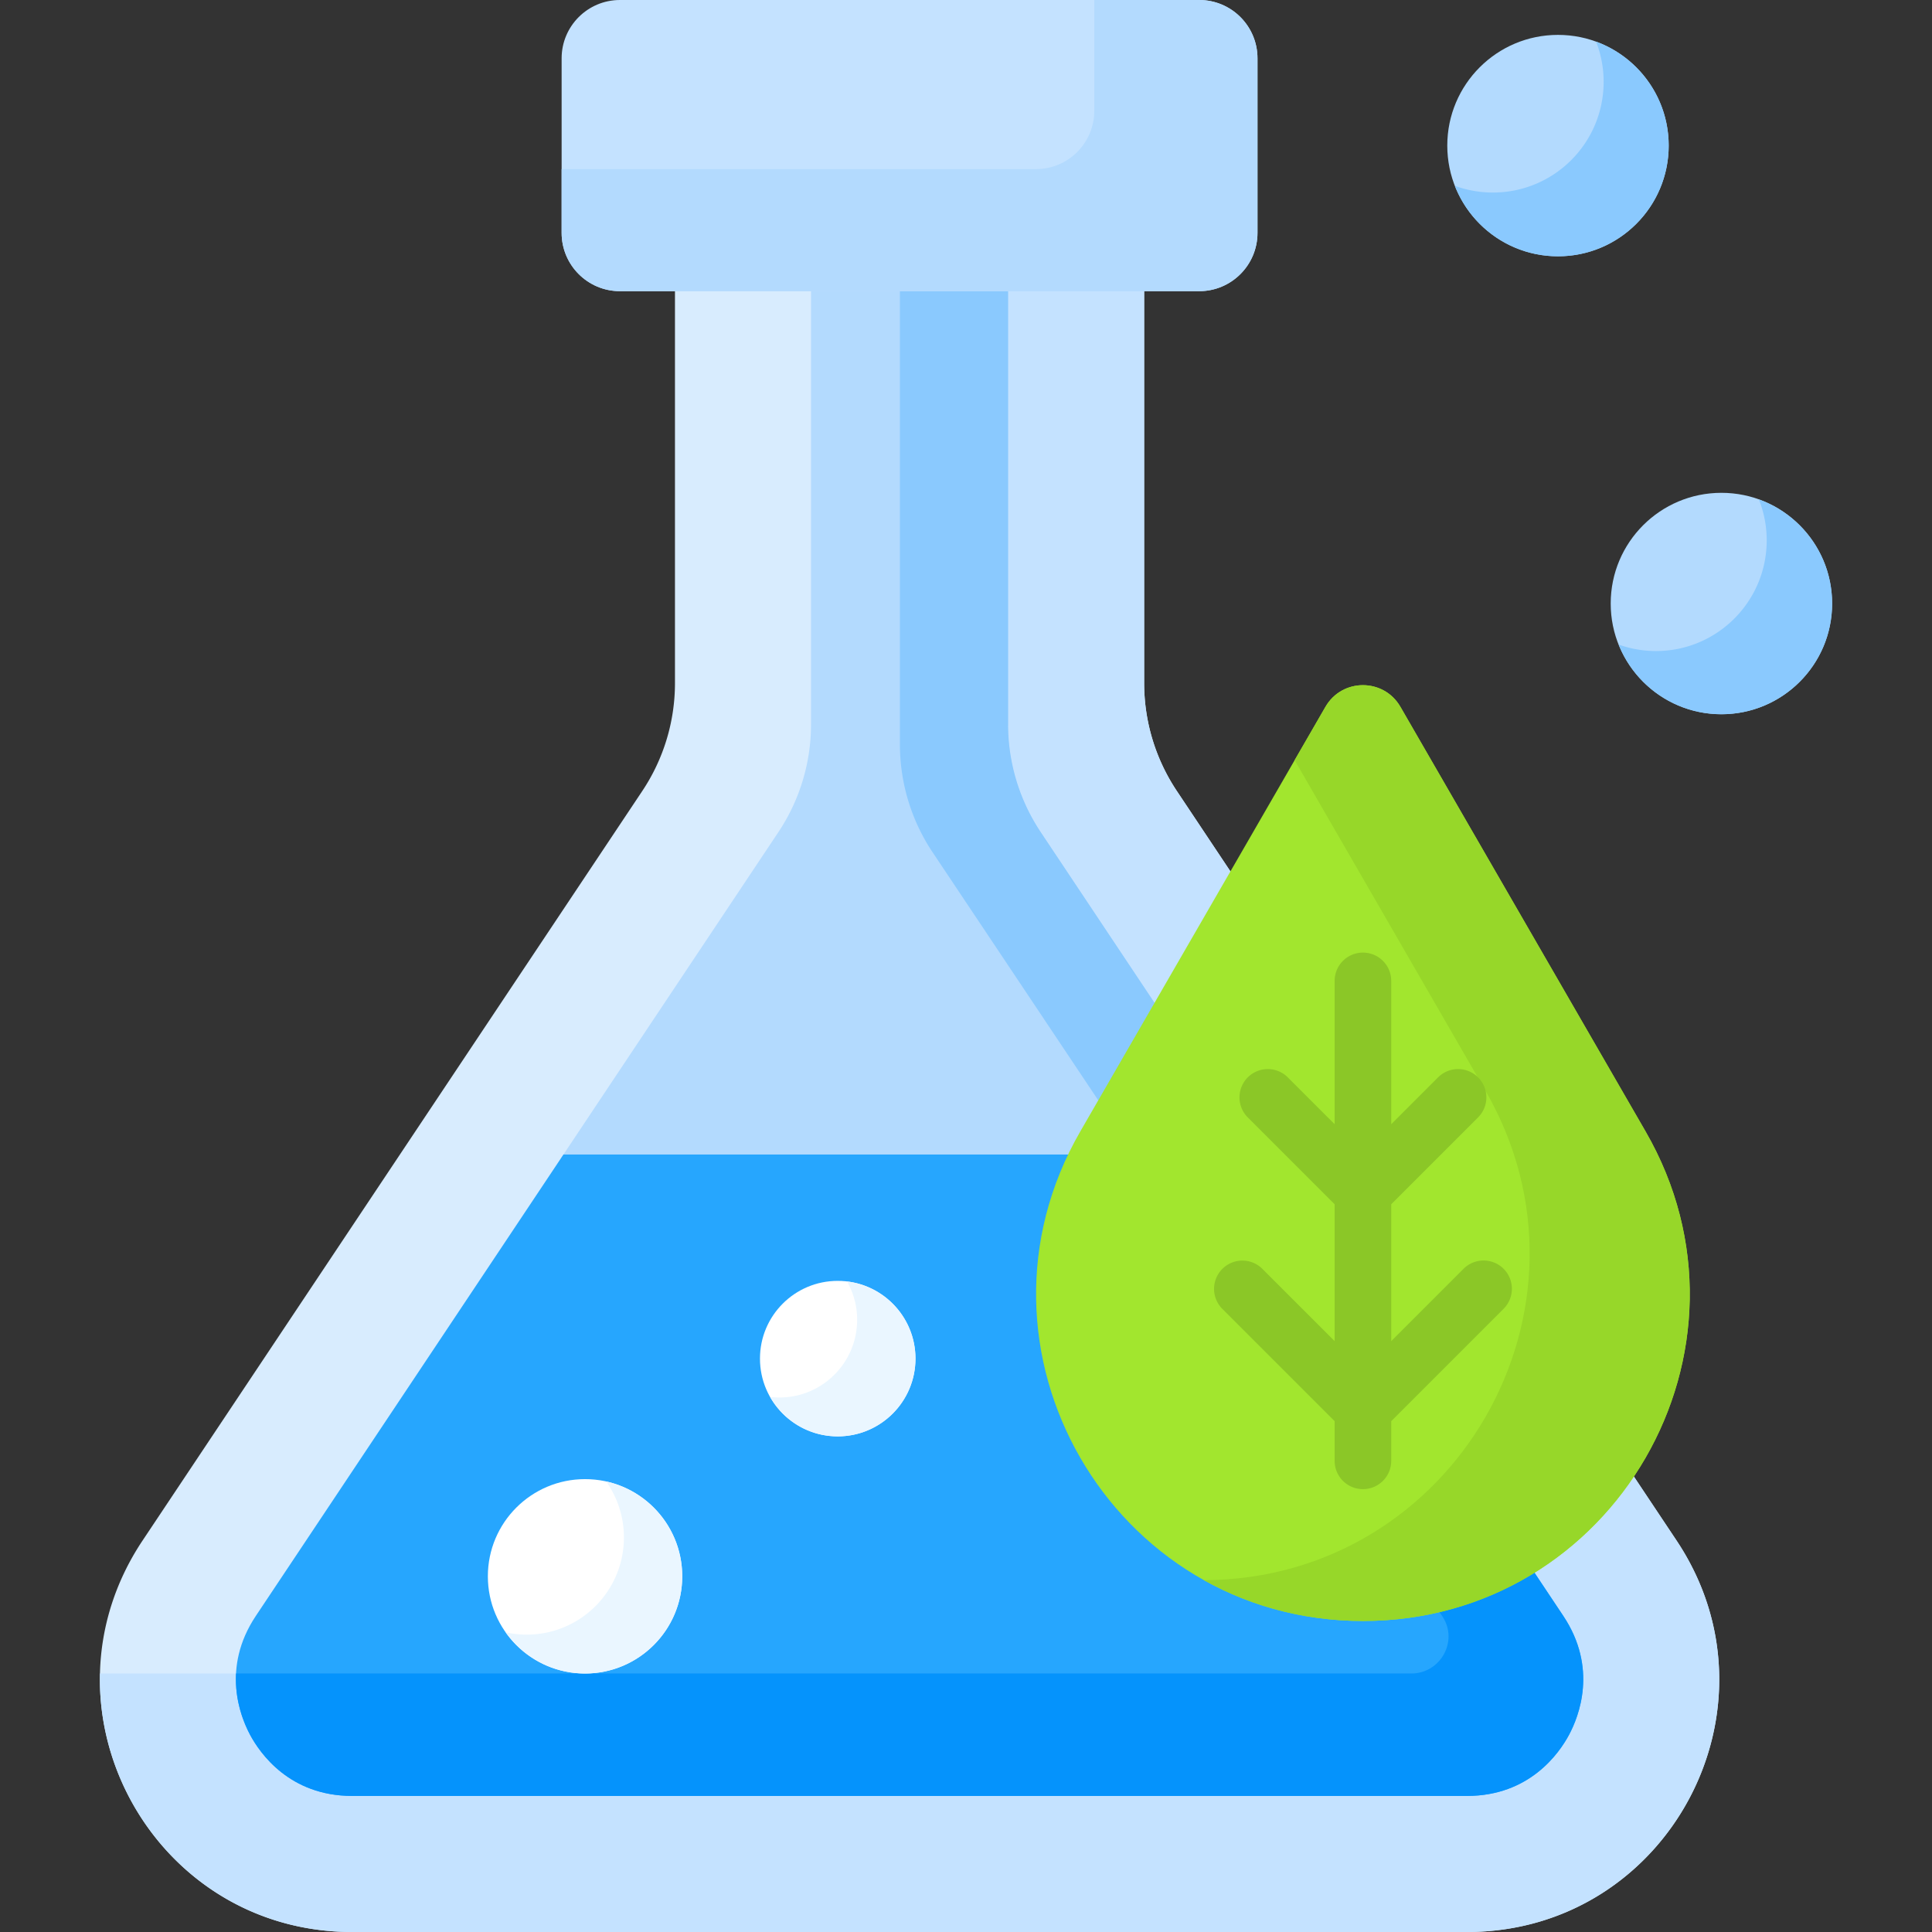 <svg xmlns="http://www.w3.org/2000/svg" version="1.1" xmlns:xlink="http://www.w3.org/1999/xlink" width="512" height="512" x="0" y="0" viewBox="0 0 512 512" style="enable-background:new 0 0 512 512" xml:space="preserve" class=""><rect x="0" y="0" width="512" height="512" fill="#333333" stroke="none"/><g><path fill="#d8ecfe" d="m444.294 408.242-132.43-198.634a51.512 51.512 0 0 1-8.652-28.573v-104.9H178.874v104.899c0 10.17-3.01 20.112-8.652 28.573L37.793 408.242C8.224 452.592 40.017 512 93.321 512h295.445c53.304 0 85.097-59.408 55.528-103.758z" opacity="1" data-original="#d8ecfe"></path><path fill="#c4e2ff" d="m444.294 408.242-132.43-198.634a51.512 51.512 0 0 1-8.652-28.573v-104.9h-36.057v115.817c0 10.17 3.01 20.112 8.652 28.573l138.486 207.717c9.202 13.802 4.131 26.624 1.523 31.496s-10.463 16.205-27.051 16.205H93.321c-16.588 0-24.444-11.332-27.051-16.204-1.593-2.977-4.1-8.924-3.716-16.246H26.495C25.643 478.789 53.467 512 93.321 512h295.445c53.304 0 85.097-59.408 55.528-103.758z" opacity="1" data-original="#c4e2ff"></path><path fill="#b3dafe" d="m333.457 306.994-57.649-86.469a51.514 51.514 0 0 1-8.652-28.573V76.135h-52.225v115.817c0 10.17-3.01 20.112-8.652 28.573l-57.649 86.469z" opacity="1" data-original="#b3dafe"></path><path fill="#8ac9fe" d="M301.338 306.994h32.119l-57.649-86.469a51.514 51.514 0 0 1-8.652-28.573V76.135h-28.669V197.28c0 10.17 3.01 20.112 8.652 28.573z" opacity="1" data-original="#8ac9fe"></path><path fill="#26a6fe" d="M332.77 305.964H149.317L67.793 428.242c-9.202 13.802-4.131 26.625-1.523 31.497 2.607 4.872 10.463 16.204 27.051 16.204h295.445c16.589 0 24.444-11.332 27.051-16.205 2.608-4.872 7.679-17.694-1.523-31.496z" opacity="1" data-original="#26a6fe"></path><path fill="#0593fc" d="M414.294 428.242 332.77 305.964h-32.119l81.524 122.279.107.161c4.264 6.47-.517 15.09-8.265 15.09H62.554c-.385 7.322 2.123 13.27 3.716 16.246 2.607 4.872 10.463 16.204 27.051 16.204h295.445c16.589 0 24.444-11.332 27.051-16.205 2.608-4.872 7.679-17.694-1.523-31.497z" opacity="1" data-original="#0593fc"></path><circle cx="222.004" cy="360.048" r="20.604" fill="#ffffff" opacity="1" data-original="#ffffff"></circle><path fill="#eaf6ff" d="M224.474 339.607a20.481 20.481 0 0 1 2.681 10.14c0 11.379-9.225 20.604-20.604 20.604a20.74 20.74 0 0 1-2.47-.162c3.54 6.243 10.234 10.464 17.923 10.464 11.379 0 20.604-9.225 20.604-20.604 0-10.542-7.922-19.22-18.134-20.442z" opacity="1" data-original="#eaf6ff"></path><path fill="#c4e2ff" d="M317.797 77.165H164.29c-8.534 0-15.453-6.918-15.453-15.453v-46.26C148.838 6.918 155.756 0 164.29 0h153.506c8.534 0 15.453 6.918 15.453 15.453v46.26c0 8.534-6.918 15.452-15.452 15.452z" opacity="1" data-original="#c4e2ff"></path><path fill="#b3dafe" d="M317.797 0h-27.801v29.36c0 8.534-6.918 15.453-15.453 15.453H148.838v16.9c0 8.534 6.918 15.453 15.453 15.453h153.506c8.534 0 15.453-6.918 15.453-15.453v-46.26C333.249 6.919 326.331 0 317.797 0z" opacity="1" data-original="#b3dafe"></path><path fill="#a2e62e" d="m351.258 187.311-64.969 112.53C253 357.5 294.612 429.573 361.19 429.573c66.579 0 108.191-72.074 74.901-129.733l-64.969-112.53c-4.413-7.645-15.449-7.645-19.864.001z" opacity="1" data-original="#a2e62e"></path><path fill="#97d729" d="m436.092 299.841-64.969-112.53c-4.414-7.646-15.45-7.646-19.865 0l-8.165 14.142 50.566 87.583c33.24 57.573-8.2 129.513-74.605 129.728 12.236 6.832 26.497 10.81 42.135 10.81 66.581-.001 108.193-72.074 74.903-129.733z" opacity="1" data-original="#97d729"></path><circle cx="456.191" cy="159.941" r="29.338" fill="#b3dafe" opacity="1" data-original="#b3dafe"></circle><path fill="#8ac9fe" d="M466.118 132.353a29.237 29.237 0 0 1 2.078 10.842c0 16.203-13.135 29.338-29.338 29.338a29.26 29.26 0 0 1-9.893-1.715c4.324 10.811 14.871 18.46 27.227 18.46 16.203 0 29.338-13.135 29.338-29.338-.001-12.714-8.1-23.515-19.412-27.587z" opacity="1" data-original="#8ac9fe"></path><circle cx="412.882" cy="38.583" r="29.338" fill="#b3dafe" opacity="1" data-original="#b3dafe"></circle><path fill="#8ac9fe" d="M422.975 11.027a29.25 29.25 0 0 1 2.006 10.66c0 16.203-13.135 29.338-29.338 29.338-3.547 0-6.946-.63-10.093-1.783 4.267 10.93 14.891 18.678 27.332 18.678 16.203 0 29.338-13.135 29.338-29.338 0-12.656-8.014-23.44-19.245-27.555z" opacity="1" data-original="#8ac9fe"></path><circle cx="155.042" cy="417.738" r="25.755" fill="#ffffff" opacity="1" data-original="#ffffff"></circle><path fill="#eaf6ff" d="M160.635 392.6a25.626 25.626 0 0 1 4.709 14.837c0 14.224-11.531 25.755-25.755 25.755-1.921 0-3.791-.217-5.593-.616 4.663 6.602 12.348 10.918 21.045 10.918 14.224 0 25.755-11.531 25.755-25.755.001-12.303-8.628-22.584-20.161-25.139z" opacity="1" data-original="#eaf6ff"></path><path fill="#8bc727" d="M398.467 336.242a7.5 7.5 0 0 0-10.607 0l-19.169 19.169v-36.272l23.041-23.041a7.5 7.5 0 0 0-10.607-10.606l-12.434 12.434v-37.977c0-4.142-3.357-7.5-7.5-7.5s-7.5 3.358-7.5 7.5v37.977l-12.434-12.434a7.5 7.5 0 0 0-10.607 10.606l23.041 23.041v36.272l-19.169-19.169a7.5 7.5 0 0 0-10.607 10.606l29.776 29.776v10.514c0 4.142 3.357 7.5 7.5 7.5s7.5-3.358 7.5-7.5v-10.514l29.776-29.776a7.5 7.5 0 0 0 0-10.606z" opacity="1" data-original="#8bc727"></path></g></svg>